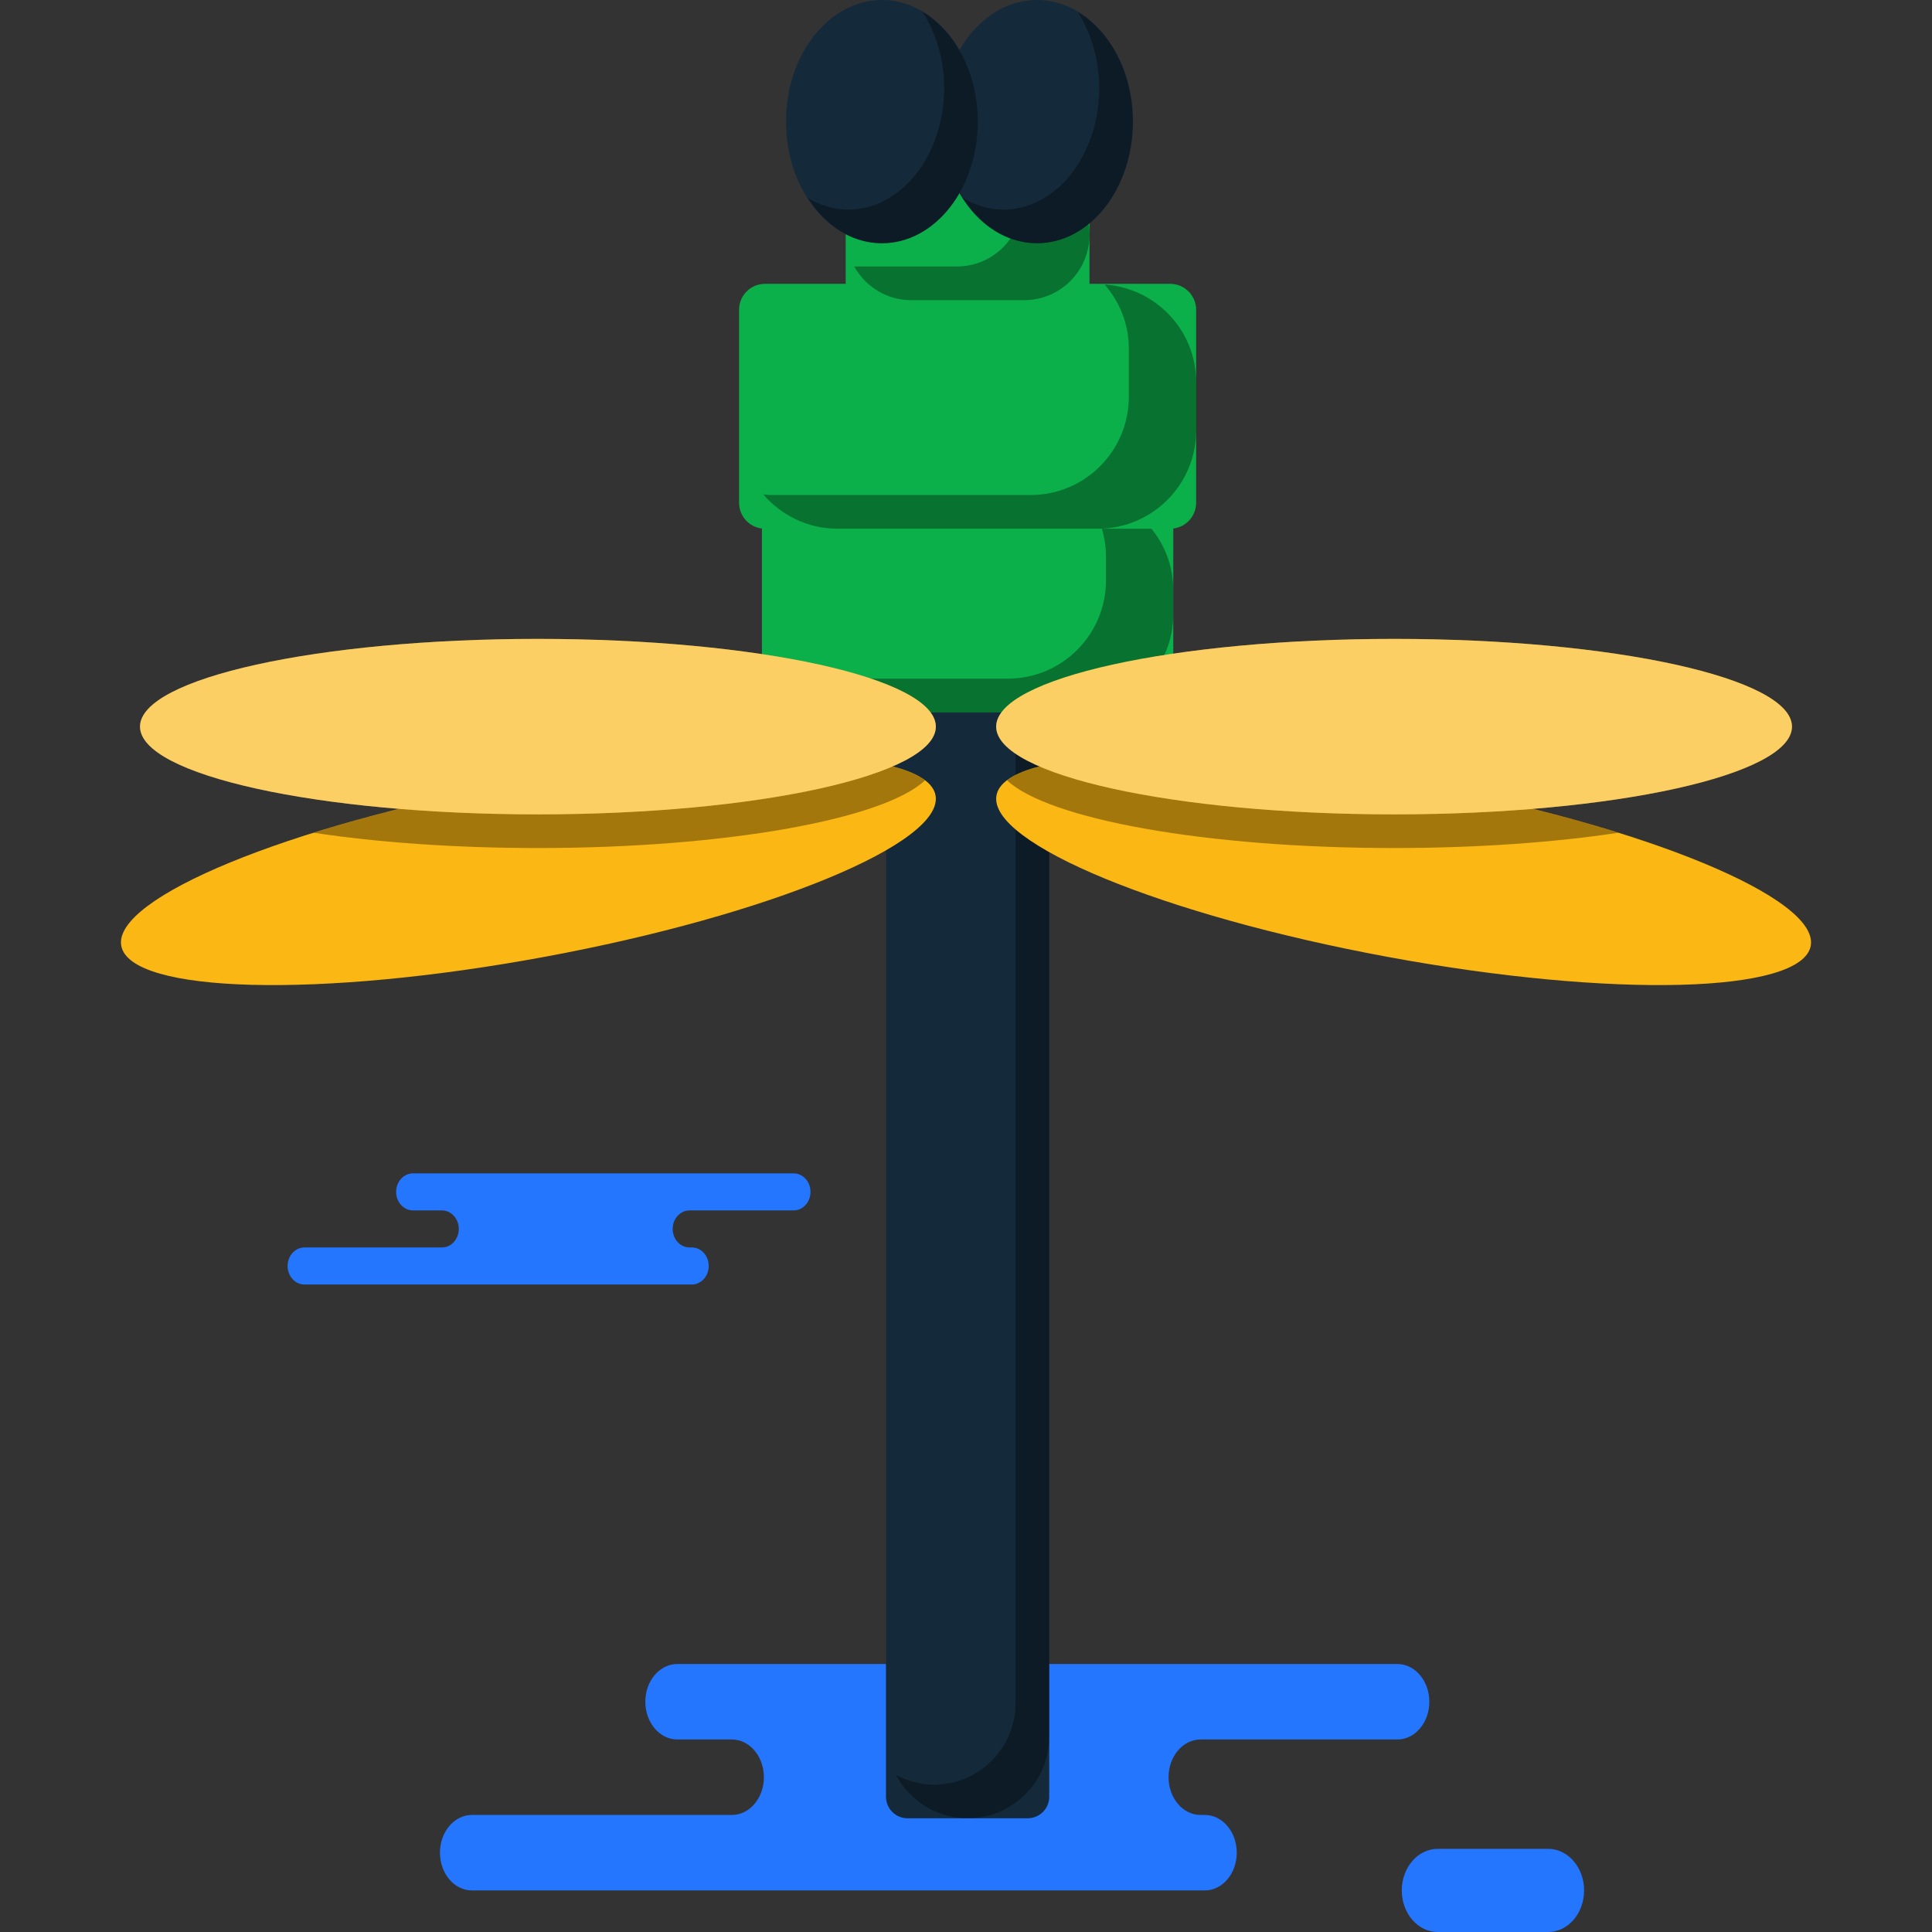 <?xml version="1.0" encoding="iso-8859-1"?>
<!-- Generator: Adobe Illustrator 19.1.0, SVG Export Plug-In . SVG Version: 6.00 Build 0)  -->
<svg version="1.1" id="Capa_1" xmlns="http://www.w3.org/2000/svg" xmlns:xlink="http://www.w3.org/1999/xlink" x="0px" y="0px"
	 viewBox="0 0 217.221 217.221" style="enable-background:new 0 0 217.221 217.221;" xml:space="preserve">
<rect x="0" y="0" width="217.221" height="217.221" fill="#333333" stroke="none"/>
<g>
	<g id="group-62svg">
		<path id="path-1_119_" style="fill:#2476FF;" d="M125.162,212.546h10.296c1.984,0,3.593-1.899,3.593-4.243
			c0-2.342-1.609-4.242-3.593-4.242h-0.48c-1.984,0-3.594-1.899-3.594-4.243c0-2.343,1.61-4.242,3.594-4.242h22.132
			c1.985,0,3.594-1.9,3.594-4.244c0-2.342-1.609-4.242-3.594-4.242h-26.597H76.15c-1.986,0-3.595,1.9-3.595,4.242
			c0,2.344,1.609,4.244,3.595,4.244h6.142c1.985,0,3.594,1.899,3.594,4.242c0,2.344-1.609,4.243-3.594,4.243H53.059
			c-1.985,0-3.594,1.9-3.594,4.242c0,2.344,1.609,4.243,3.594,4.243h6.909H125.162z"/>
		<path id="path-2_119_" style="fill:#2476FF;" d="M72.342,144.422h5.441c1.049,0,1.9-0.933,1.9-2.083
			c0-1.151-0.851-2.083-1.9-2.083H77.53c-1.049,0-1.9-0.932-1.9-2.083c0-1.15,0.851-2.083,1.9-2.083h11.697
			c1.049,0,1.899-0.933,1.899-2.083c0-1.151-0.85-2.083-1.899-2.083H75.17H46.438c-1.049,0-1.9,0.932-1.9,2.083
			c0,1.15,0.851,2.083,1.9,2.083h3.246c1.049,0,1.899,0.933,1.899,2.083c0,1.151-0.85,2.083-1.899,2.083h-15.45
			c-1.049,0-1.899,0.932-1.899,2.083c0,1.15,0.85,2.083,1.899,2.083h3.652H72.342z"/>
		<path id="path-3_119_" style="fill:#2476FF;" d="M174.056,207.871c2.236,0,4.048,2.092,4.048,4.675
			c0,2.582-1.812,4.675-4.048,4.675h-12.403c-2.235,0-4.047-2.093-4.047-4.675c0-2.583,1.812-4.675,4.047-4.675H174.056z"/>
		<path id="path-4_119_" style="fill:#142A3B;" d="M115.544,204.435h-13.507c-1.338,0-2.424-1.084-2.424-2.423V61.868
			c0-1.339,1.086-2.425,2.424-2.425h13.507c1.338,0,2.424,1.086,2.424,2.425v140.144
			C117.968,203.351,116.882,204.435,115.544,204.435z"/>
		<path id="path-5_118_" style="opacity:0.35;enable-background:new    ;" d="M113.074,60.551c0.684,1.284,1.107,2.728,1.107,4.283
			v126.64c0,5.067-4.108,9.176-9.177,9.176c-1.556,0-2.999-0.424-4.283-1.107c1.542,2.897,4.558,4.892,8.069,4.892
			c5.069,0,9.178-4.108,9.178-9.176V68.619C117.968,65.108,115.972,62.093,113.074,60.551z"/>
		<path id="path-6_115_" style="fill:#0CB04A;" d="M129,80.091H88.581c-1.611,0-2.917-1.306-2.917-2.916V58.231
			c0-1.612,1.306-2.918,2.917-2.918H129c1.611,0,2.916,1.306,2.916,2.918v18.944C131.916,78.785,130.611,80.091,129,80.091z"/>
		<path id="path-7_112_" style="opacity:0.35;enable-background:new    ;" d="M121.628,55.389c1.67,1.936,2.717,4.424,2.717,7.182
			v2.693c0,6.097-4.944,11.041-11.043,11.041H89.135c-0.259,0-0.5-0.058-0.754-0.076c2.025,2.346,4.984,3.862,8.326,3.862h24.167
			c6.098,0,11.042-4.944,11.042-11.043v-2.691C131.916,60.515,127.368,55.784,121.628,55.389z"/>
		<path id="path-8_89_" style="fill:#0CB04A;" d="M131.569,59.443H86.011c-1.61,0-2.916-1.306-2.916-2.917V34.83
			c0-1.611,1.306-2.917,2.916-2.917h45.558c1.611,0,2.917,1.306,2.917,2.917v21.696C134.486,58.137,133.18,59.443,131.569,59.443z"
			/>
		<path id="path-9_77_" style="opacity:0.35;enable-background:new    ;" d="M124.197,31.989c1.671,1.935,2.717,4.425,2.717,7.181
			v5.446c0,6.098-4.944,11.041-11.042,11.041H86.565c-0.258,0-0.5-0.058-0.754-0.076c2.025,2.346,4.984,3.862,8.326,3.862h29.307
			c6.098,0,11.042-4.943,11.042-11.042v-5.445C134.486,37.115,129.937,32.383,124.197,31.989z"/>
		<path id="path-10_71_" style="fill:#0CB04A;" d="M120.555,33.749h-23.53c-1.071,0-1.939-0.868-1.939-1.94V21.005
			c0-1.071,0.869-1.939,1.939-1.939h23.531c1.07,0,1.938,0.868,1.938,1.939v10.804C122.494,32.881,121.626,33.749,120.555,33.749z"
			/>
		<path id="path-11_60_" style="opacity:0.35;enable-background:new    ;" d="M115.153,19.066h-1.186
			c0.591,1.058,0.956,2.258,0.956,3.556c0,4.053-3.287,7.34-7.341,7.34h-11.54c1.255,2.249,3.628,3.787,6.386,3.787h12.725
			c4.055,0,7.341-3.287,7.341-7.342C122.494,22.353,119.208,19.066,115.153,19.066z"/>
		<path id="path-12_52_" style="fill:#FBB713;" d="M203.586,106.347c-0.99,5.357-22.286,5.912-47.567,1.239
			c-25.281-4.672-44.971-12.803-43.981-18.161c0.991-5.357,22.287-5.912,47.567-1.24
			C184.885,92.858,204.576,100.989,203.586,106.347z"/>
		<path id="path-13_41_" style="opacity:0.35;enable-background:new    ;" d="M113.227,87.74c4.636,4.36,22.335,7.607,43.513,7.607
			c9.357,0,18.036-0.635,25.217-1.717c-6.52-2.037-14.13-3.925-22.352-5.445C137.298,84.062,118.116,84.015,113.227,87.74z"/>
		<path id="path-14_34_" style="fill:#FBB713;" d="M13.636,106.347c0.99,5.357,22.286,5.912,47.567,1.239
			c25.28-4.672,44.971-12.803,43.981-18.161c-0.991-5.357-22.287-5.912-47.567-1.24C32.336,92.858,12.645,100.989,13.636,106.347z"
			/>
		<path id="path-15_29_" style="opacity:0.35;enable-background:new    ;" d="M35.265,93.63c7.181,1.082,15.859,1.717,25.216,1.717
			c21.179,0,38.877-3.247,43.514-7.605c-4.889-3.727-24.071-3.68-46.378,0.443C49.395,89.705,41.785,91.593,35.265,93.63z"/>
		<path id="path-16_22_" style="fill:#FBB713;" d="M15.743,81.697c0,5.448,20.03,9.865,44.738,9.865s44.738-4.417,44.738-9.865
			s-20.03-9.865-44.738-9.865S15.743,76.249,15.743,81.697z"/>
		<path id="path-17_19_" style="fill:#FBB713;" d="M201.478,81.697c0,5.448-20.029,9.865-44.738,9.865
			c-24.708,0-44.738-4.417-44.738-9.865s20.03-9.865,44.738-9.865C181.449,71.832,201.478,76.249,201.478,81.697z"/>
		<path id="path-18_13_" style="opacity:0.35;fill:#FBFBFB;enable-background:new    ;" d="M15.743,81.697
			c0,5.448,20.03,9.865,44.738,9.865s44.738-4.417,44.738-9.865s-20.03-9.865-44.738-9.865S15.743,76.249,15.743,81.697z"/>
		<path id="path-19_11_" style="opacity:0.35;fill:#FBFBFB;enable-background:new    ;" d="M201.478,81.697
			c0,5.448-20.029,9.865-44.738,9.865c-24.708,0-44.738-4.417-44.738-9.865s20.03-9.865,44.738-9.865
			C181.449,71.832,201.478,76.249,201.478,81.697z"/>
		<path id="path-20_9_" style="fill:#142A3B;" d="M127.375,13.675c0,7.553-4.827,13.674-10.782,13.674s-10.783-6.121-10.783-13.674
			S110.638,0,116.593,0S127.375,6.122,127.375,13.675z"/>
		<path id="path-21_7_" style="fill:#142A3B;" d="M109.937,13.675c0,7.553-4.827,13.674-10.782,13.674
			c-5.955,0-10.782-6.121-10.782-13.674S93.2,0,99.155,0C105.11,0,109.937,6.122,109.937,13.675z"/>
		<path id="path-22_7_" style="opacity:0.35;enable-background:new    ;" d="M121.149,1.321c1.502,2.35,2.44,5.306,2.44,8.568
			c0,7.553-4.827,13.675-10.782,13.675c-1.635,0-3.168-0.496-4.555-1.322c1.976,3.091,4.958,5.108,8.341,5.108
			c5.955,0,10.782-6.122,10.782-13.676C127.375,8.195,124.817,3.504,121.149,1.321z"/>
		<path id="path-23_7_" style="opacity:0.35;enable-background:new    ;" d="M103.71,1.321c1.504,2.35,2.441,5.306,2.441,8.568
			c0,7.553-4.827,13.675-10.782,13.675c-1.634,0-3.167-0.496-4.555-1.322c1.977,3.091,4.958,5.108,8.341,5.108
			c5.955,0,10.783-6.122,10.783-13.676C109.938,8.195,107.38,3.504,103.71,1.321z"/>
	</g>
</g>
<g>
</g>
<g>
</g>
<g>
</g>
<g>
</g>
<g>
</g>
<g>
</g>
<g>
</g>
<g>
</g>
<g>
</g>
<g>
</g>
<g>
</g>
<g>
</g>
<g>
</g>
<g>
</g>
<g>
</g>
</svg>
